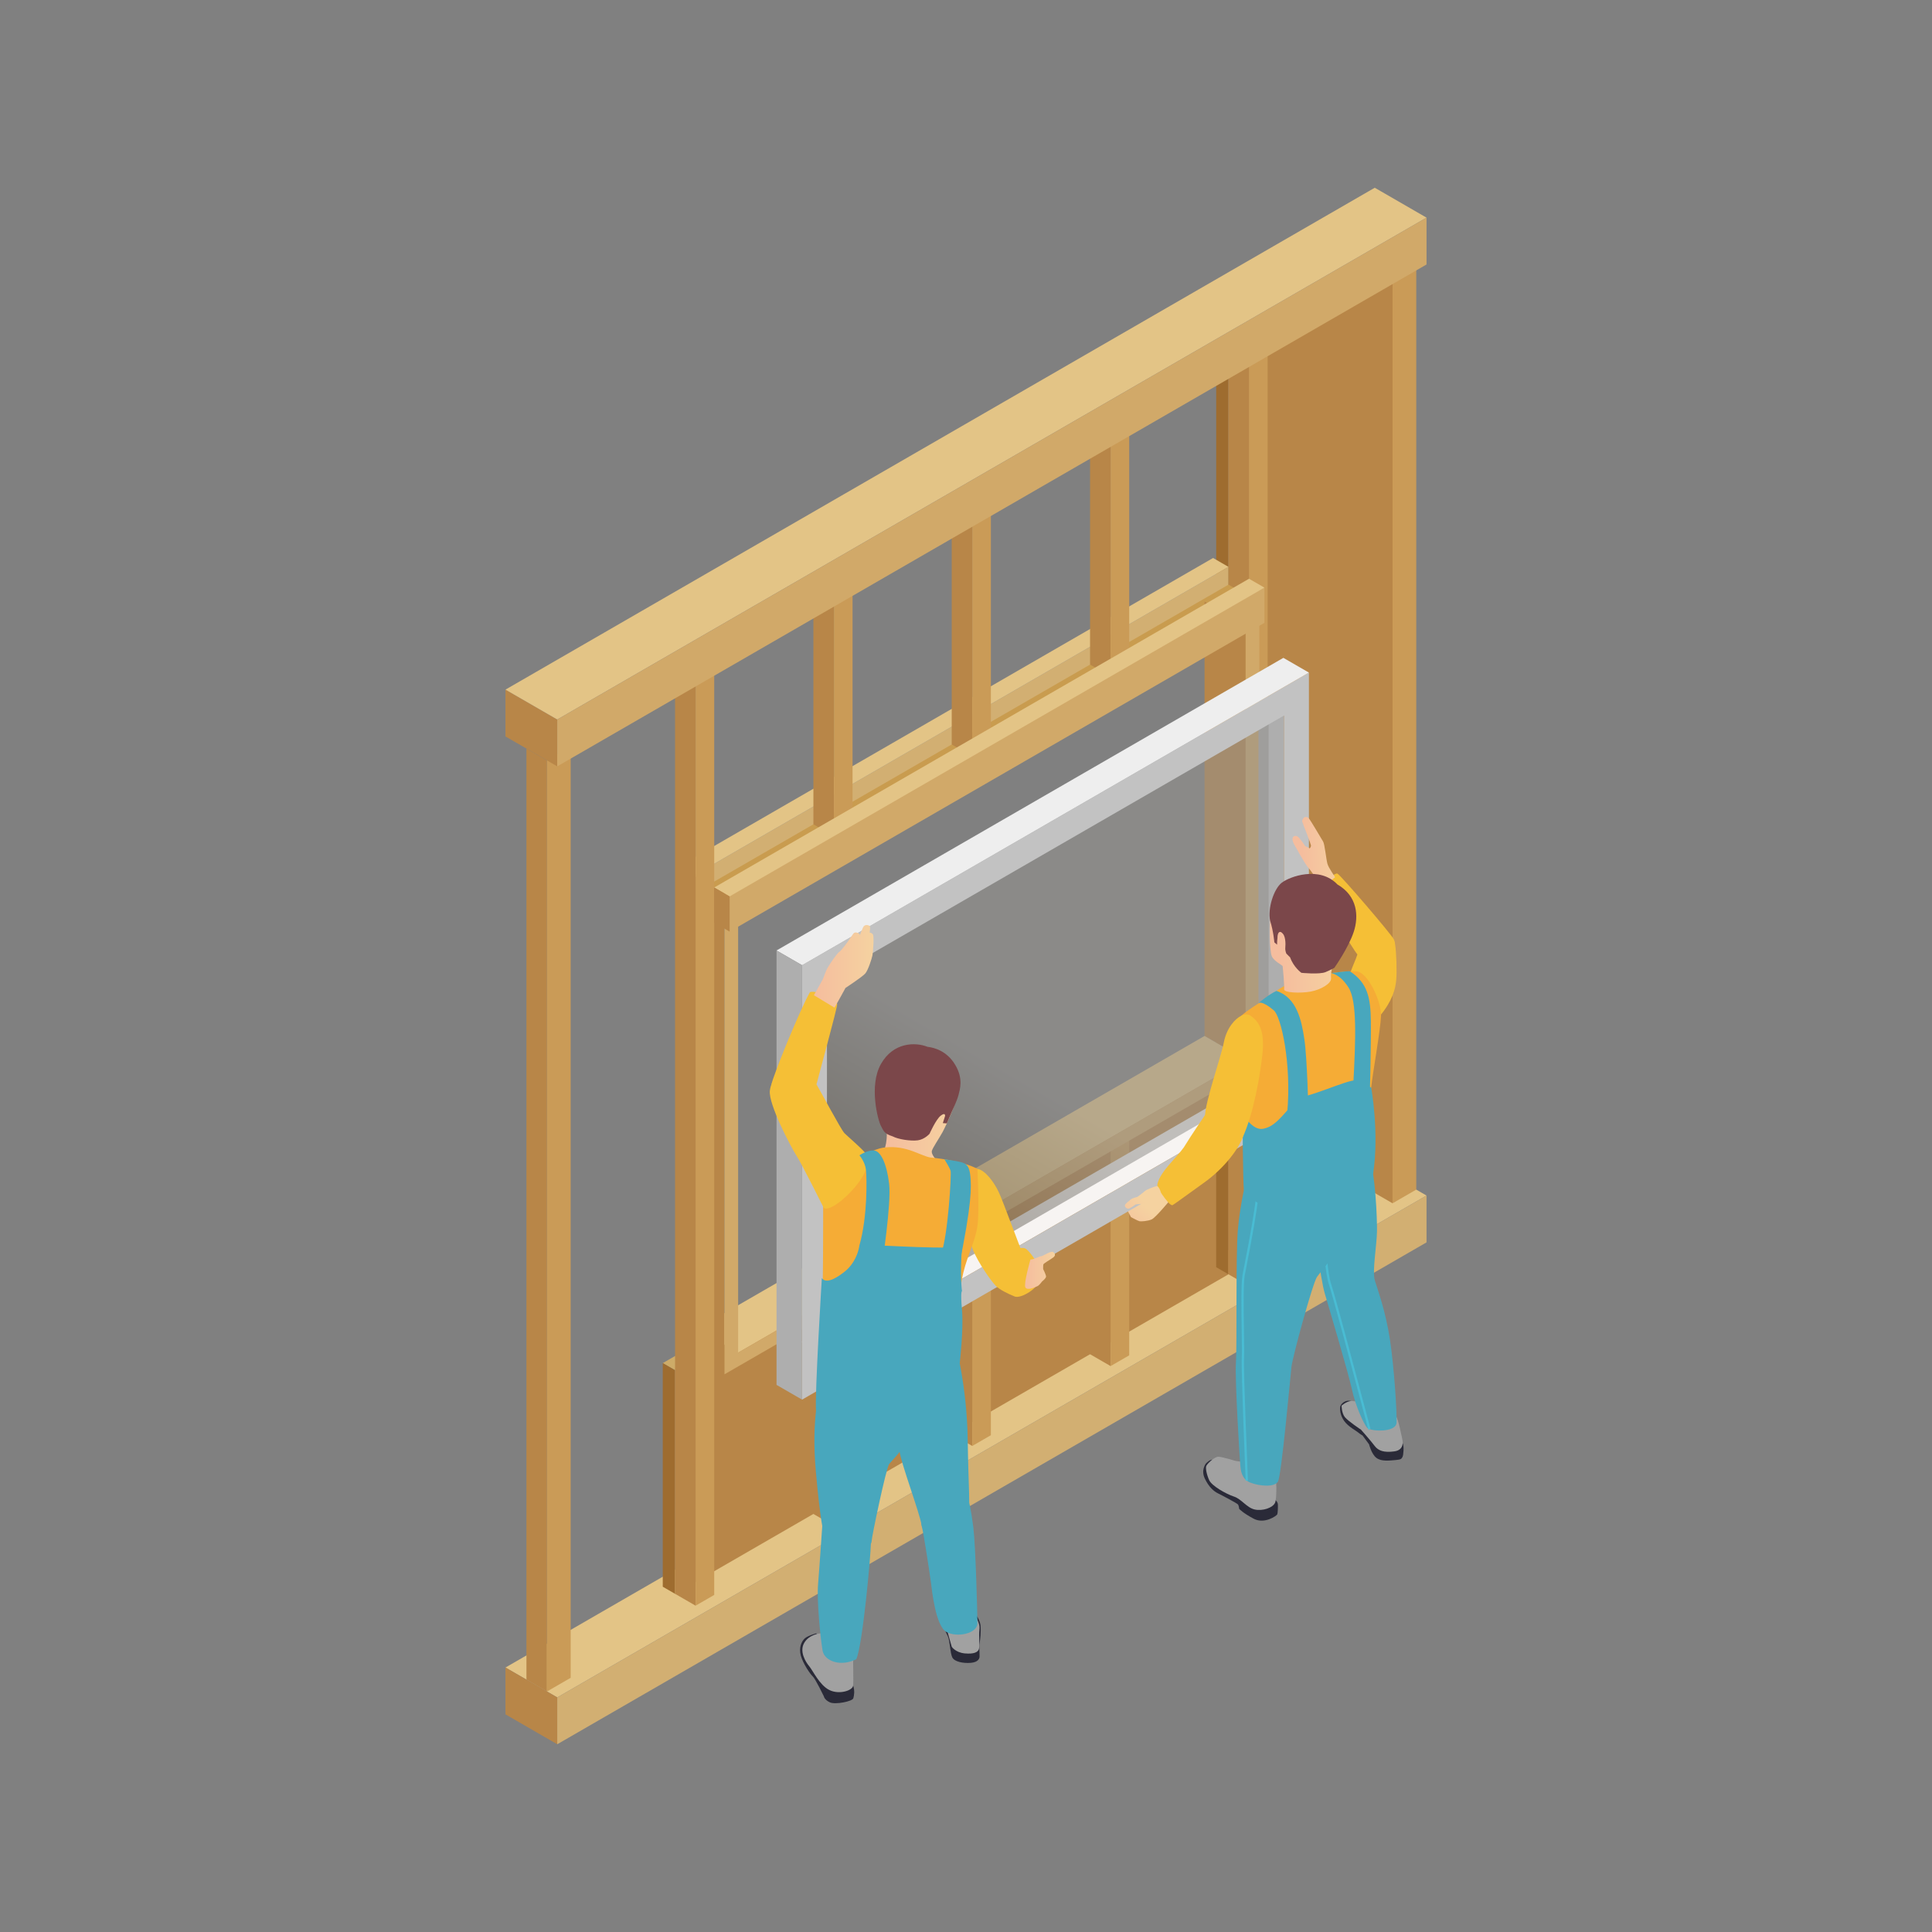 <?xml version="1.0" encoding="utf-8"?>
<!-- Generator: Adobe Illustrator 27.5.0, SVG Export Plug-In . SVG Version: 6.00 Build 0)  -->
<svg version="1.1" id="Layer_1_1_" xmlns="http://www.w3.org/2000/svg" xmlns:xlink="http://www.w3.org/1999/xlink" x="0px" y="0px"
	 viewBox="0 0 450 450" style="enable-background:new 0 0 450 450;" xml:space="preserve">
<rect x="0" y="0" width="450" height="450" fill="#808080" stroke="none"/>
<g>
	<g>
		<polygon style="fill:#E3C486;" points="129.794,395.361 332.265,278.464 320.206,271.502 117.735,388.398 		"/>
		<polygon style="fill:#B88648;" points="117.735,399.308 129.794,406.271 129.794,395.361 117.735,388.398 		"/>
	</g>
	<g>
		<g>
			<polygon style="fill:#CDAB68;" points="286.136,244.729 226.031,279.43 223.166,277.776 283.271,243.074 			"/>
			<polygon style="fill:#9E6C2F;" points="226.031,331.512 226.031,279.43 223.166,277.776 223.166,329.858 			"/>
			<polygon style="fill:#B88648;" points="286.136,296.81 226.031,331.512 226.031,279.43 286.136,244.729 			"/>
		</g>
	</g>
	<g>
		<g>
			<polygon style="fill:#CDAB68;" points="325.089,64.197 286.136,86.686 283.271,85.032 322.223,62.542 			"/>
			<polygon style="fill:#9E6C2F;" points="286.136,296.81 286.136,86.686 283.271,85.032 283.271,295.156 			"/>
			<polygon style="fill:#B88648;" points="325.089,274.321 286.136,296.81 286.136,86.686 325.089,64.197 			"/>
		</g>
	</g>
	<g>
		<g>
			<polygon style="fill:#CDAB68;" points="221.675,281.945 157.235,319.149 154.37,317.495 218.81,280.291 			"/>
			<polygon style="fill:#9E6C2F;" points="157.235,371.231 157.235,319.149 154.37,317.495 154.37,369.577 			"/>
			<polygon style="fill:#B88648;" points="221.675,334.027 157.235,371.231 157.235,319.149 221.675,281.945 			"/>
		</g>
	</g>
	<g>
		<polygon style="fill:#D2AF72;" points="161.571,212.154 286.136,140.237 286.136,132.036 161.571,203.954 		"/>
		<g>
			<g>
				<g>
					<polygon style="fill:#B88648;" points="319.57,277.507 324.354,280.269 324.354,63.407 319.57,60.645 					"/>
				</g>
				<g>
					<polygon style="fill:#CA9B57;" points="324.354,280.269 329.873,277.083 329.873,60.22 324.354,63.407 					"/>
				</g>
			</g>
			<g>
				<polygon style="fill:#B88648;" points="286.136,296.81 290.92,299.573 290.92,82.71 286.136,79.948 				"/>
				<polygon style="fill:#C99C4F;" points="161.571,208.097 286.136,136.179 290.92,138.941 166.355,210.859 				"/>
				<polygon style="fill:#CA9B57;" points="290.92,299.573 295.256,297.069 295.256,80.207 290.92,82.71 				"/>
			</g>
			<g>
				<polygon style="fill:#B88648;" points="221.675,334.027 226.46,336.789 226.46,284.022 221.675,281.26 				"/>
				<polygon style="fill:#CA9B57;" points="226.46,336.789 230.795,334.286 230.795,281.519 226.46,284.022 				"/>
			</g>
			<g>
				<polygon style="fill:#B88648;" points="253.895,315.425 258.68,318.187 258.68,265.419 253.895,262.657 				"/>
				<polygon style="fill:#CA9B57;" points="258.68,318.187 263.015,315.684 263.015,262.917 258.68,265.419 				"/>
			</g>
			<g>
				<polygon style="fill:#B88648;" points="189.456,352.629 194.239,355.391 194.239,302.624 189.456,299.862 				"/>
				<polygon style="fill:#CA9B57;" points="194.239,355.391 198.575,352.888 198.575,300.121 194.239,302.624 				"/>
			</g>
			<g>
				<polygon style="fill:#B88648;" points="280.564,241.292 290.133,246.816 290.133,145.633 280.564,140.109 				"/>
				<polygon style="fill:#E3C486;" points="157.983,201.882 282.548,129.964 286.136,132.036 161.571,203.954 				"/>
				<polygon style="fill:#E3C486;" points="171.926,315.062 290.133,246.816 280.564,241.292 162.358,309.538 				"/>
				<polygon style="fill:#B88648;" points="159.179,314.58 168.747,320.104 168.747,208.097 159.179,202.573 				"/>
				<polygon style="fill:#B88648;" points="159.179,314.58 166.355,318.723 166.355,206.716 159.179,202.573 				"/>
			</g>
			<g>
				<polygon style="fill:#B88648;" points="221.675,173.396 226.46,176.158 226.46,119.926 221.675,117.164 				"/>
				<polygon style="fill:#CA9B57;" points="226.46,172.015 230.795,169.512 230.795,117.423 226.46,119.926 				"/>
			</g>
			<g>
				<polygon style="fill:#B88648;" points="189.456,191.998 194.239,194.76 194.239,138.528 189.456,135.766 				"/>
				<polygon style="fill:#CA9B57;" points="194.239,190.617 198.575,188.114 198.575,136.025 194.239,138.528 				"/>
			</g>
			<g>
				<polygon style="fill:#B88648;" points="253.895,154.793 258.68,157.555 258.68,101.324 253.895,98.562 				"/>
				<polygon style="fill:#CA9B57;" points="258.68,153.412 263.015,150.909 263.015,98.821 258.68,101.324 				"/>
			</g>
			<g>
				<polygon style="fill:#B88648;" points="157.235,371.231 162.019,373.993 162.019,157.131 157.235,154.369 				"/>
				<polygon style="fill:#CA9B57;" points="162.019,373.993 166.355,371.49 166.355,154.628 162.019,157.131 				"/>
			</g>
			<g>
				<polygon style="fill:#B88648;" points="122.618,391.218 127.402,393.98 127.402,177.117 122.618,174.355 				"/>
				<polygon style="fill:#CA9B57;" points="127.402,393.98 132.921,390.793 132.921,173.931 127.402,177.117 				"/>
			</g>
			<g>
				<polygon style="fill:#B88648;" points="117.735,171.536 129.794,178.498 129.794,167.588 117.735,160.626 				"/>
				<polygon style="fill:#E3C486;" points="129.794,167.588 332.265,50.692 320.206,43.729 117.735,160.626 				"/>
			</g>
		</g>
		<polygon style="fill:#D2AF72;" points="129.794,406.271 332.265,289.374 332.265,278.464 129.794,395.361 		"/>
		<path style="fill:#D1A969;" d="M168.747,208.097v112.007l124.565-71.918V136.179L168.747,208.097z M171.926,213.879
			l118.206-68.246v101.183l-118.206,68.246V213.879z"/>
		<polygon style="fill:#D1A969;" points="129.794,178.498 332.265,61.602 332.265,50.692 129.794,167.588 		"/>
		<polygon style="fill:#D1A969;" points="169.943,216.988 294.508,145.07 294.508,136.87 169.943,208.788 		"/>
		<polygon style="fill:#E3C486;" points="166.355,206.716 290.92,134.798 294.508,136.87 169.943,208.788 		"/>
		<polygon style="fill:#B88648;" points="166.355,206.716 166.355,214.917 169.943,216.988 169.943,208.788 		"/>
	</g>
	<polygon style="fill:#AEAEAE;" points="299.075,166.659 293.125,163.223 293.125,251.103 299.075,254.538 	"/>
	<polygon style="fill:#F7F4F2;" points="192.616,316.002 186.666,312.567 293.125,251.103 299.075,254.538 	"/>
	
		<linearGradient id="SVGID_1_" gradientUnits="userSpaceOnUse" x1="-4677.633" y1="326.556" x2="-4547.4" y2="100.986" gradientTransform="matrix(1 0 0 1 4869.489 0)">
		<stop  offset="0.219" style="stop-color:#767169"/>
		<stop  offset="0.338" style="stop-color:#93918E"/>
		<stop  offset="0.803" style="stop-color:#93918E"/>
		<stop  offset="0.9" style="stop-color:#767169"/>
	</linearGradient>
	<polygon style="opacity:0.55;fill:url(#SVGID_1_);" points="295.487,164.587 295.487,252.466 189.027,313.931 189.027,226.052 	"/>
	
		<linearGradient id="SVGID_00000130632629805670047950000012806930109886465165_" gradientUnits="userSpaceOnUse" x1="-8554.656" y1="2791.92" x2="-8545.457" y2="2791.92" gradientTransform="matrix(-0.616 0.787 0.787 0.616 -7201.58 5292.532)">
		<stop  offset="0" style="stop-color:#F5D2A0"/>
		<stop  offset="1" style="stop-color:#F5BD9E"/>
	</linearGradient>
	<path style="fill:url(#SVGID_00000130632629805670047950000012806930109886465165_);" d="M272.379,279.713
		c0,0-3.204,3.881-4.114,4.302c-0.911,0.421-2.467,0.503-2.832,0.438c-0.365-0.064-2.01-0.965-2.01-0.965l-0.851-1.634
		c0,0-1.678-1.673-1.62-1.959c0.058-0.286,0.389-0.497,0.389-0.497s0.597,0.191,0.895,0.341c0.298,0.15,0.608,0.531,0.608,0.531
		l0.583-0.18l1.012-0.48l0.39-0.11c0,0,1.197,0.273,1.456,0.366c0.259,0.092,2.07-2.438,3.033-2.644
		c0.962-0.205,3.079,1.619,3.079,1.619L272.379,279.713z"/>
	<g>
		<g>
			<path style="fill:#C2C2C2;" d="M186.819,326.001l118.053-68.158V156.66l-118.053,68.158V326.001z M192.616,228.123
				l106.459-61.464v87.879l-106.459,61.464V228.123z"/>
		</g>
	</g>
	<polygon style="fill:#EEEEEE;" points="186.819,224.818 180.869,221.383 298.922,153.225 304.872,156.66 	"/>
	<polygon style="fill:#AEAEAE;" points="186.819,224.818 180.869,221.383 180.869,322.566 186.819,326.001 	"/>
	<g>
		<path style="fill:#2A2A38;" d="M197.738,389.421c0.098,0.784,0.588,1.927,0.98,3.169c0.392,1.241,0.238,2.254,0.037,2.973
			c-0.201,0.719-4.186,1.535-5.46,0.947c-1.274-0.588-1.405-1.405-1.405-1.405s-1.993-4.116-2.581-4.639
			c-0.588-0.523-2.254-2.94-2.777-4.835c-0.523-1.895,0.196-3.332,0.882-3.985c0.686-0.653,2.711-1.212,2.711-1.212L197.738,389.421
			z"/>
		<path style="fill:#2A2A38;" d="M219.985,372.924c-0.621,0.163-1.437,0.653-1.437,1.405c0,0.751-0.327,1.601,0.523,3.169
			c0.85,1.568,1.151,2.583,1.666,3.561c0.515,0.978,0.555,3.986,1.078,4.998c0.523,1.013,2.548,1.392,4.279,1.251
			c1.731-0.141,1.991-0.99,2.057-1.284c0.066-0.294-0.131-2.711,0-3.234c0.131-0.523,0.393-2.907,0.229-4.247
			c-0.163-1.339-1.503-3.528-2.678-4.018C224.525,374.035,219.985,372.924,219.985,372.924z"/>
		<path style="fill:#A1A1A1;" d="M198.718,385.599c-0.033,1.829,0.098,5.815,0,6.991c-0.098,1.176-3.267,2.189-5.553,1.045
			c-2.287-1.143-3.822-4.508-4.671-5.521c-0.85-1.013-2.352-3.43-1.176-5.455c1.176-2.025,3.755-2.225,3.755-2.225l3.432,1.408
			L198.718,385.599z"/>
		<path style="fill:#A1A1A1;" d="M227.302,376.126c0.49,1.797,0.98,2.156,0.817,3.528c-0.163,1.372,0.131,3.855-0.131,4.508
			c-0.261,0.653-1.111,1.143-3.267,0.948c-2.156-0.196-3.038-1.535-3.038-1.535s-1.045-3.724-1.241-4.378
			c-0.196-0.653-0.457-4.312-0.457-4.312l0.98-2.319L227.302,376.126z"/>
		<path style="fill:#48A7BD;" d="M222.26,311.641c0.174,0.784,2.962,11.15,3.136,23.52c0.174,12.37,0.697,15.245,0,18.903
			c-0.697,3.659-10.279,4.269-10.715,1.307c-0.436-2.962-4.85-14.548-5.212-17.597c-0.363-3.049,0.421-25.611,0.421-25.611
			L222.26,311.641z"/>
		<path style="fill:#48A7BD;" d="M225.135,348.054c0.613,1.655,1.045,3.572,1.568,7.666c0.523,4.094,0.958,20.036,0.958,22.388
			c0,2.352-4.704,3.397-7.23,2.004c-2.526-1.394-3.397-9.931-3.572-11.325c-0.174-1.394-1.626-11.159-2.178-13.415
			c-0.552-2.257,1.481-8.798,1.481-8.798L225.135,348.054z"/>
		<path style="fill:#48A7BD;" d="M192.904,314.777c-2.439,9.408-3.92,16.116-2.875,27.963c1.045,11.847,1.83,14.199,1.917,15.07
			c0.087,0.871,1.045,2.962,5.227,2.962s5.837-0.784,5.837-1.742c0-0.958,3.397-17.161,4.094-18.032
			c0.697-0.871,2.875-2.962,2.875-3.746s2.352-4.791,2.265-11.847c-0.087-7.056-0.784-10.628-0.784-10.628H192.904z"/>
		<path style="fill:#48A7BD;" d="M201.615,353.803c0.61,2.265,1.234,3.084,1.227,5.724c-0.007,2.639-1.924,23.807-3.405,26.943
			c-3.659,1.829-7.404,0.435-7.84-2.004c-0.436-2.439-1.394-11.412-1.045-15.593c0.348-4.181,0.966-13.431,0.966-13.431
			L201.615,353.803z"/>
		<path style="fill:#F5BF36;" d="M227.661,272.244c1.829,0.327,3.855,3.071,4.965,5.423c1.111,2.352,4.835,12.74,5.619,14.373
			c0.784,1.633,1.829,5.488-1.307,7.056c-3.136,1.568-4.247,1.241-5.357,0c-1.111-1.241-4.965-6.729-5.423-9.539
			c-0.457-2.809,0.392-14.047,0.588-15.027C226.943,273.551,227.661,272.244,227.661,272.244z"/>
		<path style="fill:#F5BF36;" d="M236.329,291.91c0.261-1.045,1.568-1.481,2.439-1.132c0.871,0.349,2.918,3.31,3.223,4.443
			c0.305,1.132-0.174,3.484-0.784,4.443c-0.61,0.958-3.572,2.831-4.878,2.308c-1.307-0.522-3.558-1.551-4.426-2.547
			C231.035,298.428,236.329,291.91,236.329,291.91z"/>
		
			<linearGradient id="SVGID_00000166643147567712514100000017155409010303808942_" gradientUnits="userSpaceOnUse" x1="-3925.829" y1="295.879" x2="-3918.854" y2="295.879" gradientTransform="matrix(-1 0 0 1 -3680.104 0)">
			<stop  offset="0" style="stop-color:#F5D2A0"/>
			<stop  offset="1" style="stop-color:#F5BD9E"/>
		</linearGradient>
		<path style="fill:url(#SVGID_00000166643147567712514100000017155409010303808942_);" d="M240.01,293.369
			c0.997-0.054,2.047-0.762,2.461-0.762c0.414,0,2.2-1.241,2.722-1.023c0.523,0.218,0.806,0.784,0.152,1.285
			s-2.265,1.372-2.33,1.655c-0.065,0.283-0.043,1.067-0.043,1.067s0.653,1.285,0.675,1.72c0.022,0.435-0.893,1.132-0.893,1.132
			s-0.697,0.915-1.045,1.089c-0.349,0.174-2.505,1.22-2.896,0.283C238.42,298.879,240.01,293.369,240.01,293.369z"/>
		<path style="fill:#F5BF36;" d="M187.219,252.383c1.96,0.523,2.679,1.372,3.005,0c0.327-1.372,4.704-17.248,4.77-18.424
			c0.065-1.176-4.573-3.397-6.338-2.875c-2.548,4.508-8.617,19.603-8.988,21.533C184.606,251.403,187.219,252.383,187.219,252.383z"
			/>
		
			<linearGradient id="SVGID_00000040560192687490593430000006243658818288086949_" gradientUnits="userSpaceOnUse" x1="-3883.564" y1="225.077" x2="-3869.676" y2="225.077" gradientTransform="matrix(-1 0 0 1 -3680.104 0)">
			<stop  offset="0" style="stop-color:#F5D2A0"/>
			<stop  offset="1" style="stop-color:#F5BD9E"/>
		</linearGradient>
		<path style="fill:url(#SVGID_00000040560192687490593430000006243658818288086949_);" d="M194.363,234.699
			c0.806-1.328,2.57-4.595,2.57-4.595s4.007-2.613,4.639-3.397c0.632-0.784,1.459-3.31,1.633-4.16c0.174-0.85,0.414-4.465,0.109-4.9
			c-0.305-0.436-0.762-0.436-0.762-0.436s0.24-1.285,0.022-1.503c-0.218-0.218-1.154-0.566-1.568,0.327
			c-0.414,0.893-0.719,1.764-0.719,1.764s-0.044-0.457-0.762-0.588c-0.719-0.131-0.784,0.305-1.546,1.394
			c-0.762,1.089-2.069,2.875-2.483,3.092c-0.414,0.218-2.004,2.483-2.657,3.594c-0.653,1.111-0.827,2.069-1.219,2.853
			c-0.392,0.784-2.047,3.659-2.047,3.659L194.363,234.699z"/>
		
			<linearGradient id="SVGID_00000174570833693124334270000009034430182879790772_" gradientUnits="userSpaceOnUse" x1="-3903.149" y1="259.331" x2="-3886.249" y2="259.331" gradientTransform="matrix(-1 0 0 1 -3680.104 0)">
			<stop  offset="0" style="stop-color:#F5D2A0"/>
			<stop  offset="1" style="stop-color:#F5BD9E"/>
		</linearGradient>
		<path style="fill:url(#SVGID_00000174570833693124334270000009034430182879790772_);" d="M206.145,261.334
			c0.261,0.566,0.784,3.267,0,5.924c4.138,2.352,6.925,2.788,8.929,2.831c2.004,0.044,2.831-0.131,2.831-0.131
			s-1.002-1.132-0.871-1.829c0.131-0.697,1.568-2.744,2.483-4.399c0.915-1.655,3.484-7.405,3.528-9.191
			c0.044-1.786-2.178-5.314-2.178-5.314s-6.838-0.871-8.232-0.61C211.241,248.877,206.145,261.334,206.145,261.334z"/>
		<path style="fill:#7B474A;" d="M207.93,264.687c1.307,0.697,4.225,1.133,5.836,0.915c1.612-0.218,2.744-1.524,2.744-1.524
			s1.481-3.354,2.613-4.225c1.132-0.871,1.002,0.087,1.002,0.087l-0.523,1.655l0.929,0.066c0,0,1.135-2.623,1.236-2.877
			c0.101-0.254,1.189-2.504,1.494-3.767c0.305-1.263,1.176-3.746-0.784-7.013c-1.96-3.267-4.922-4.007-6.446-4.181
			c-2.831-1.133-7.971-1.089-10.845,4.007c-2.875,5.096-0.653,13.241,0,14.417C205.84,263.424,205.851,264.017,207.93,264.687z"/>
		<path style="fill:#F5AC36;" d="M227.661,272.244c-3.136-1.633-8.428-2.417-10.715-2.613c-2.287-0.196-5.521-2.929-10.802-2.374
			c-5.282,0.555-14.417,8.189-14.417,11.651c0,3.463,0.065,23.39-0.392,27.963c-0.457,4.573-0.523,7.514,0.915,9.604
			s12.283,3.267,20.057,2.352c7.775-0.915,10.192-1.895,10.65-2.809c0.457-0.914,0.784-7.187,0.588-9.147
			c-0.196-1.96-0.196-6.256,0.849-10.511c1.045-4.255,2.744-7.195,3.267-10.788C228.184,281.979,227.661,272.244,227.661,272.244z"
			/>
		<path style="fill:#48A7BD;" d="M223.544,317.495c0,0,0.93-7.905,0.523-12.398c-0.407-4.493,0-4.343,0-4.343s-0.518-3.508,0-10.332
			c-7.455,0.625-23.135-0.824-23.889-0.362c-0.478,3.103-2.199,5.103-3.229,5.951c-1.688,1.388-4.424,3.235-5.526,1.682
			c0,0-1.665,26.982-1.359,30.949C197.866,328.383,223.544,317.495,223.544,317.495z"/>
		<path style="fill:#F5BF36;" d="M182.058,250.292c3.985-0.588,7.579,1.437,8.232,2.483c0.653,1.045,5.619,10.388,6.403,11.172
			c0.784,0.784,4.639,4.051,5.357,5.227c0.719,1.176-0.261,4.508-3.593,8.101c-3.332,3.594-6.142,4.9-6.664,3.92
			c-0.523-0.98-4.9-9.866-6.206-11.891c-1.307-2.025-6.664-12.152-6.272-15.288C179.706,250.88,182.058,250.292,182.058,250.292z"/>
	</g>
	<g>
		<g>
			<path style="fill:#2A2A38;" d="M317.542,328.252c-0.343-0.512-1.587-1.583-2.905-1.933c-1.319-0.35-2.364,0.697-2.473,1.354
				c-0.11,0.657-0.001,1.994,0.923,3.304c0.924,1.31,2.785,2.264,3.222,2.642c0.437,0.378,1.07,0.748,1.07,0.748l1.504,2.046
				c0,0,0.529,2.238,1.702,3.148c1.173,0.91,3.092,0.62,4.462,0.511c1.369-0.109,1.363-0.305,1.612-0.705
				c0.249-0.4,0.39-2.562,0.069-3.173c-0.321-0.611-3.565-3.939-3.565-3.939L317.542,328.252z"/>
			<path style="fill:#A1A1A1;" d="M319,327.878c-0.904-0.657-3.257-1.693-4.364-1.56c-1.107,0.134-2.155,1.082-2.155,1.082
				s-0.01,1.733,0.773,2.688c0.782,0.955,3.754,2.919,3.754,2.919s2.306,2.606,3.16,3.755c0.854,1.149,2.177,1.63,4.617,1.29
				c2.44-0.34,1.877-2.609,1.877-2.609s-1.019-5.295-1.553-5.637c-0.534-0.342-2.687-2.267-2.687-2.267L319,327.878z"/>
			<path style="fill:#48A7BD;" d="M318.781,268.108c1.625,5.831,1.981,15.581,1.949,18.676c-0.032,3.095-1.146,9.318-0.512,11.433
				c0.634,2.115,2.54,7.196,3.539,13.875c0.998,6.679,1.63,16.856,1.532,19.256c-0.097,2.4-6.078,2.069-6.846,1.222
				c-0.768-0.847-2.687-4.969-3.555-8.95c-0.868-3.981-5.304-18.873-6.331-22.37c-1.027-3.497-2.562-16.042-2.696-18.87
				c-0.134-2.828,0.155-15.563,0.155-15.563l8.742-3.243L318.781,268.108z"/>
			<g>
				<path style="fill:#49BCD3;" d="M318.866,333.107c-0.138-0.054-0.138-0.054-0.668-2.037c-0.313-1.172-0.753-2.832-1.272-4.79
					c-2.363-8.919-6.319-23.846-7.405-27.127c-1.563-4.722-1.995-24.885-2.012-25.742l0.526-0.011
					c0.004,0.209,0.448,20.94,1.986,25.587c1.091,3.295,5.049,18.233,7.414,27.158c0.954,3.599,1.707,6.441,1.769,6.618
					l-0.238,0.084L318.866,333.107z"/>
			</g>
		</g>
		<path style="fill:#2A2A38;" d="M296.547,348.766c0.377,0.543,1.076,0.946,1.099,1.664c0.023,0.718-0.026,1.995-0.151,2.293
			c-0.125,0.298-2.936,2.349-5.462,1.025c-2.526-1.324-3.408-2.309-3.408-2.309s-0.056-0.717-0.261-1.005
			c-0.205-0.288-3.663-2.105-4.659-2.596c-0.996-0.491-2.139-1.468-3.085-3.464c-0.947-1.996,0.245-3.472,0.245-3.472
			s0.855-0.939,1.477-0.912c0.622,0.028,6.25,4.129,6.25,4.129L296.547,348.766z"/>
		<path style="fill:#A1A1A1;" d="M297.154,343.223c0.056,0.717,0.344,5.643-0.174,6.804c-0.519,1.161-2.878,1.988-4.755,1.558
			c-1.877-0.43-3.019-2.42-4.836-3.015c-1.817-0.595-5.146-2.483-5.743-3.803c-0.598-1.321-0.873-2.75-0.693-3.279
			c0.179-0.529,1.923-2.219,2.872-2.184c0.949,0.035,3.887,0.954,3.887,0.954l3.219,0.485L297.154,343.223z"/>
		<path style="fill:#48A7BD;" d="M310.302,273.457c1.286,6.147,1.419,8.932,1.487,13.767c0.068,4.835-4.035,8.714-5.034,10.184
			c-0.999,1.47-5.682,18.529-5.952,20.978c-0.27,2.449-2.324,25.393-3.153,26.727c-0.829,1.334-4.324,1.054-6.443,0.206
			c-2.119-0.847-2.189-3.024-2.301-3.805c-0.112-0.781-1.302-20.222-1.033-24.066c0.269-3.844-0.061-25.012,0.445-30.999
			c0.506-5.986,2.119-12.749,2.49-13.415c0.371-0.665,16.212-1.347,16.212-1.347L310.302,273.457z"/>
		<g>
			<path style="fill:#49BCD3;" d="M290.146,344.886c-0.044-1.041-1.077-25.536-0.915-28.591c0.06-1.129,0.023-3.619-0.02-6.501
				c-0.072-4.833-0.161-10.848,0.196-12.821c0.096-0.53,0.257-1.358,0.461-2.407c0.953-4.896,2.935-15.082,3.007-19.56l0.526,0.009
				c-0.073,4.524-2.061,14.741-3.017,19.652c-0.204,1.047-0.365,1.874-0.46,2.4c-0.348,1.922-0.26,7.909-0.188,12.719
				c0.043,2.892,0.08,5.39,0.02,6.537c-0.16,3.03,0.904,28.287,0.915,28.542L290.146,344.886z"/>
		</g>
		<path style="fill:#F5BF36;" d="M321.328,236.717c2.981-3.538,3.675-6.35,3.872-8.361c0.197-2.011,0.051-6.582-0.273-8.533
			c-0.324-1.951-3.363-2.943-5.128-2.276c-1.765,0.667-3.444,4.033-3.798,5.221c-0.354,1.188-2.407,5.132-2.159,7.434
			C314.089,232.503,321.328,236.717,321.328,236.717z"/>
		<path style="fill:#F5AC36;" d="M291.877,276.445c4.541,1.641,15.114,1.128,19.989-0.423c4.875-1.551,5.389-2.556,5.932-2.907
			c0.543-0.351,1.298-3.992,1.554-5.526c0.256-1.534-0.275-11.322,0.021-14.294c0.297-2.973,2.184-13.448,2.297-16.72
			c0.113-3.272-3.07-10.143-5.691-10.32c-2.62-0.177-5.043,0.38-8.215,0.655c-3.172,0.276-8.256,2.095-10.762,4.136
			c-2.506,2.041-8.55,5.155-9.055,7.088c-0.505,1.934,1.102,20.788,1.671,23.584c0.569,2.796,0.793,11.138,0.833,12.41
			C290.493,275.4,291.877,276.445,291.877,276.445z"/>
		<path style="fill:#48A7BD;" d="M315.206,252.624c0.571-10.824,0.908-19.403-1.106-22.605c-2.014-3.202-4.053-3.357-4.053-3.357
			s3.094-0.46,4.351-0.442c4.126,2.693,4.844,6.141,4.904,11.703c0.06,5.562-0.239,16.884-0.239,16.884L315.206,252.624z"/>
		<path style="fill:#48A7BD;" d="M319.827,273.406c1.469-9.609-0.452-20.111-0.452-20.111s-1.029-0.409-2.464-1.532
			c-1.435-1.123-8.85,2.785-14.591,3.981c-4.226,4.943-5.6,6.69-8.142,7.172c-2.542,0.482-4.769-3.586-4.769-3.586
			s0.086,16.215,0.319,17.876c0.233,1.66,9.801,7.567,13.708,7.006C307.342,283.651,319.827,273.406,319.827,273.406z"/>
		<path style="fill:#F5BF36;" d="M291.343,236.631c2.272,1.539,3.228,4.167,2.686,9.022c-0.542,4.855-1.977,13.577-4.65,19.422
			c-2.674,5.844-8.738-1.546-8.718-4.989c0.02-3.444,3.712-13.795,4.385-17.259c0.673-3.464,2.66-5.555,4.096-6.255
			C290.578,235.871,291.343,236.631,291.343,236.631z"/>
		<path style="fill:#F5BF36;" d="M275.73,267.253c1.799-2.959,5.205-7.922,5.205-7.922s9.489,2.197,8.651,5.127
			c-0.838,2.93-4.46,7.662-9.073,10.96c-4.613,3.298-6.921,5.026-7.385,5.269c-0.464,0.244-1.646-1.32-2.454-2.476
			c-0.808-1.156-1.239-1.805-1.071-2.503C270.289,272.86,273.965,269.73,275.73,267.253z"/>
		
			<linearGradient id="SVGID_00000127044779926208680730000006231016544811858571_" gradientUnits="userSpaceOnUse" x1="-7803.229" y1="1922.976" x2="-7794.373" y2="1922.976" gradientTransform="matrix(-0.754 0.656 0.656 0.754 -6878.58 3948.833)">
			<stop  offset="0" style="stop-color:#F5D2A0"/>
			<stop  offset="1" style="stop-color:#F5BD9E"/>
		</linearGradient>
		<path style="fill:url(#SVGID_00000127044779926208680730000006231016544811858571_);" d="M264.534,280.515
			c0.117-0.015,2.389-0.174,2.389-0.174s2.014-0.733,3.232-1.341c0.796-0.397-0.18-2.84-0.728-2.739
			c-0.547,0.101-2.408,0.807-2.826,1.206c-0.418,0.399-1.694,1.322-1.694,1.322s-1.127,0.231-1.579,0.624
			c-0.452,0.393-1.206,0.92-1.311,1.314c-0.104,0.394,0.513,0.954,0.998,0.748C263.502,281.269,264.534,280.515,264.534,280.515z"/>
		<path style="fill:#F5BF36;" d="M324.746,221.006c0,0,0.4-1.102-0.07-2.177c-0.47-1.074-12.422-15.029-13.173-15.353
			c-0.751-0.325-4.04,3.136-4.103,3.879c-0.063,0.743,7.967,14.189,8.767,14.938C316.967,223.042,324.746,221.006,324.746,221.006z"
			/>
		
			<linearGradient id="SVGID_00000059998500565580995260000017110365110095904406_" gradientUnits="userSpaceOnUse" x1="-4184.471" y1="211.31" x2="-4174.838" y2="211.31" gradientTransform="matrix(-1 0.032 0.032 1 -3878.367 121.088)">
			<stop  offset="0" style="stop-color:#F5D2A0"/>
			<stop  offset="1" style="stop-color:#F5BD9E"/>
		</linearGradient>
		<path style="fill:url(#SVGID_00000059998500565580995260000017110365110095904406_);" d="M310.964,204.321
			c-0.049-0.173-1.483-2.088-1.778-3.125c-0.295-1.036-0.627-4.599-1.016-5.197c-0.389-0.598-2.997-5.133-3.401-5.491
			c-0.404-0.357-1.051-0.162-1.049-0.097c0.002,0.065-0.569,0.585-0.381,1.036c0.189,0.451,0.263,0.732,0.263,0.732
			s1.685,4.304,1.741,4.694c0.056,0.391-0.282,0.728-0.282,0.728l-1.063-0.533c0,0-1.33-2.071-1.838-2.273
			c-0.508-0.202-1.048-0.076-1.114,0.58c-0.066,0.656,0.737,1.915,0.737,1.915s2.174,3.918,2.807,4.639
			c0.633,0.721,1.433,1.893,1.433,1.893s1.539,2.733,1.659,2.95C307.803,206.993,310.964,204.321,310.964,204.321z"/>
		
			<linearGradient id="SVGID_00000089542188855467145010000010039936979923441033_" gradientUnits="userSpaceOnUse" x1="-4183.451" y1="231.944" x2="-4168.839" y2="231.944" gradientTransform="matrix(-1 0.032 0.032 1 -3878.367 121.088)">
			<stop  offset="0" style="stop-color:#F5D2A0"/>
			<stop  offset="1" style="stop-color:#F5BD9E"/>
		</linearGradient>
		<path style="fill:url(#SVGID_00000089542188855467145010000010039936979923441033_);" d="M310.557,223.923
			c-0.526,2.742-0.597,2.797-0.527,3.972c0.07,1.174-2.367,2.625-4.739,3.061c-2.372,0.436-6.291,0.282-6.194-0.52
			c0.097-0.803-0.292-5.024-0.335-5.349c-0.043-0.326-1.964-1.114-2.526-2.338c-0.562-1.224-0.574-7.728-0.3-9.371
			c0.274-1.643,0.78-5.254,2.168-5.789c1.388-0.535,10.539,2.506,11.476,6.234C310.516,217.551,310.557,223.923,310.557,223.923z"/>
		<path style="fill:#7B474A;" d="M300.493,222.99c0.827,2.34,2.632,3.6,2.632,3.6s4.23,0.431,5.648-0.181
			c1.419-0.612,2.027-0.991,2.027-0.991s3.283-4.648,4.504-8.348c1.221-3.7,0.876-8.362-3.786-11.057
			c-4.194-4.409-11.171-1.832-12.988-0.401c-1.817,1.431-3.291,5.908-2.7,8.822c0.81,2.58,0.987,5.046,0.987,5.046l0.638,0.547
			c0,0-0.069-3.168,0.99-2.777c1.058,0.391,1.003,2.746,0.928,3.468c-0.075,0.721,0.241,1.397,0.241,1.397L300.493,222.99z"/>
		
			<linearGradient id="SVGID_00000140735499345966684360000002541294264957430198_" gradientUnits="userSpaceOnUse" x1="-4172.134" y1="231.841" x2="-4170.654" y2="231.841" gradientTransform="matrix(-1 0.032 0.032 1 -3878.367 121.088)">
			<stop  offset="0" style="stop-color:#F5D2A0"/>
			<stop  offset="1" style="stop-color:#F5BD9E"/>
		</linearGradient>
		<path style="fill:url(#SVGID_00000140735499345966684360000002541294264957430198_);" d="M298.715,221.208
			c-0.363,0.589-0.649,0.5-0.852-0.071c-0.203-0.571-0.131-2.066-0.249-2.661c-0.117-0.596,0.095-1.548,0.66-1.405
			c0.566,0.143,0.85,1.291,0.816,2.251C299.055,220.282,298.715,221.208,298.715,221.208z"/>
	</g>
	<path style="fill:#48A7BD;" d="M200.178,290.06c1.914-6.727,1.726-15.666,1.521-17.565c-0.205-1.9-1.521-3.395-1.521-3.395
		s1.689-1.191,3.326-1.134c1.637,0.057,3.039,3.107,3.594,7.771c0.555,4.664-1.721,19.316-1.721,19.316l-5.558,1.734L200.178,290.06
		z"/>
	<path style="fill:#48A7BD;" d="M223.166,295.879c3.352-16.018,3.046-19.571,2.859-21.836c-0.186-2.265-0.845-2.871-1.687-3.199
		c-1.034-0.403-4.361-0.822-4.361-0.822s1.191,1.888,1.43,2.666c0.239,0.777-0.598,14.891-2.153,19.256
		C221.049,294.993,223.166,295.879,223.166,295.879z"/>
	<path style="fill:#48A7BD;" d="M299.812,259.331c1.071-11.76-1.455-22.59-3.115-23.999c-2.904-2.466-3.61-1.668-3.61-1.668
		s2.522-2.113,4.232-2.863c4.76,1.581,5.836,6.903,6.494,11.269c0.658,4.365,0.949,16.983,0.949,16.983l-4.951,2.871V259.331z"/>
</g>
</svg>
